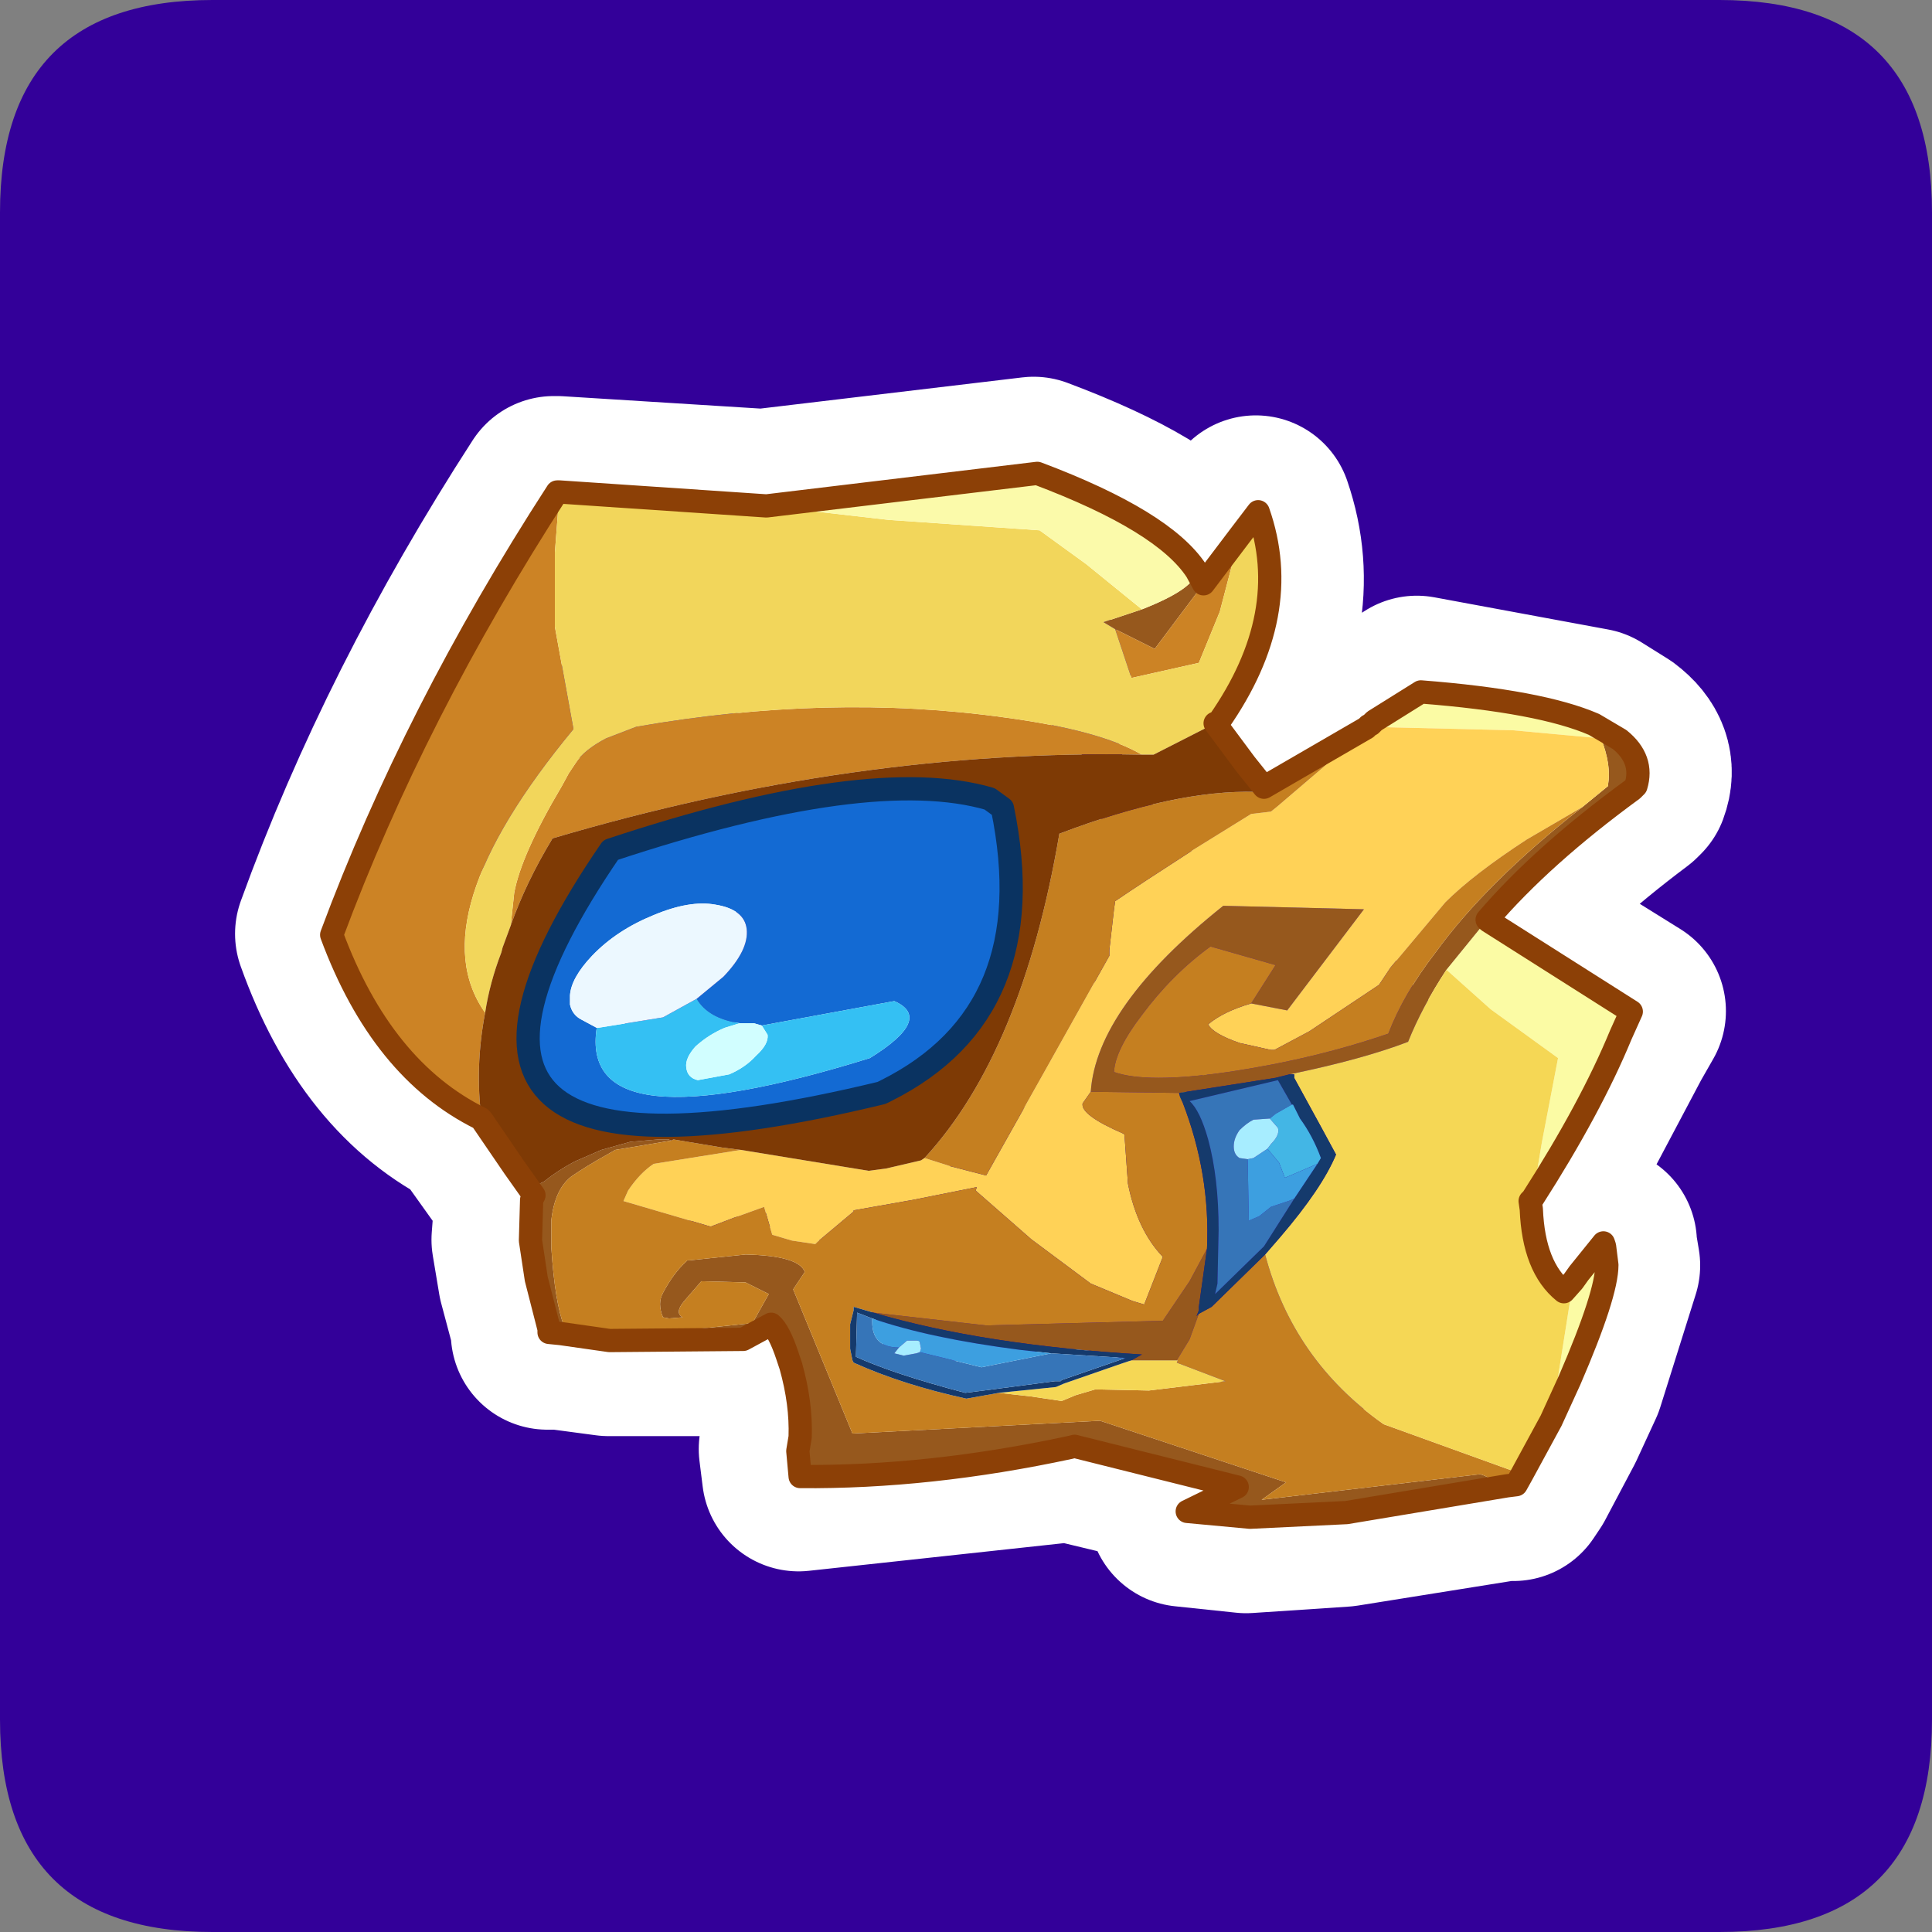 <?xml version="1.0" encoding="UTF-8" standalone="no"?>
<svg xmlns:ffdec="https://www.free-decompiler.com/flash" xmlns:xlink="http://www.w3.org/1999/xlink" ffdec:objectType="frame" height="30.0px" width="30.0px" xmlns="http://www.w3.org/2000/svg">
  <rect width="100%" height="100%" fill="#808080" stroke="none"/>
  <g transform="matrix(1.0, 0.0, 0.0, 1.0, 0.0, 0.0)">
    <use ffdec:characterId="1" height="30.0" transform="matrix(1.0, 0.0, 0.0, 1.0, 0.0, 0.0)" width="30.0" xlink:href="#shape0"/>
    <use ffdec:characterId="5" height="30.0" transform="matrix(1.0, 0.0, 0.0, 1.0, 0.0, 0.0)" width="30.0" xlink:href="#sprite0"/>
  </g>
  <defs>
    <g id="shape0" transform="matrix(1.0, 0.0, 0.0, 1.0, 0.0, 0.0)">
      <path d="M0.0 0.0 L30.0 0.0 30.0 30.0 0.0 30.0 0.0 0.0" fill="#33cc66" fill-opacity="0.0" fill-rule="evenodd" stroke="none"/>
    </g>
    <g id="sprite0" transform="matrix(1.0, 0.0, 0.0, 1.0, 0.0, 0.1)">
      <use ffdec:characterId="2" height="30.0" transform="matrix(1.0, 0.0, 0.0, 1.0, 0.0, -0.1)" width="30.0" xlink:href="#shape1"/>
      <use ffdec:characterId="4" height="45.9" transform="matrix(0.361, 0.0, 0.0, 0.361, 4.97, 7.07)" width="57.2" xlink:href="#sprite1"/>
    </g>
    <g id="shape1" transform="matrix(1.0, 0.0, 0.0, 1.0, 0.0, 0.1)">
      <path d="M3.3 -0.1 L26.7 -0.1 Q30.0 -0.1 30.0 3.2 L30.0 26.6 Q30.0 29.9 26.7 29.9 L3.3 29.9 Q0.0 29.9 0.0 26.6 L0.0 3.2 Q0.0 -0.1 3.3 -0.1 M18.55 16.65 L18.35 16.85 18.3 17.0 18.3 17.05 18.45 16.8 18.55 16.65 M18.75 16.65 L18.75 16.6 18.7 16.55 18.65 16.65 18.75 16.65 M13.35 17.7 L13.3 17.7 13.25 17.75 13.1 17.8 13.4 17.8 13.35 17.7" fill="#330099" fill-rule="evenodd" stroke="none"/>
      <path d="M8.65 7.55 L11.85 7.75 16.05 7.25 Q18.05 8.0 18.55 8.75 L18.65 8.95 19.5 7.85 Q20.05 9.45 18.9 11.1 L18.85 11.15 19.3 11.75 19.6 12.1 21.2 11.15 21.25 11.15 21.3 11.1 22.0 10.65 24.7 11.15 25.1 11.4 Q25.5 11.7 25.35 12.1 L25.3 12.15 Q23.9 13.2 23.05 14.2 L25.3 15.6 25.1 15.95 23.75 18.5 23.7 18.55 23.75 18.65 Q23.75 19.55 24.25 19.95 L24.4 19.8 24.45 19.65 24.85 19.2 24.85 19.25 24.9 19.55 24.35 21.3 24.05 21.95 23.6 22.8 23.5 22.95 23.35 22.95 20.85 23.35 19.35 23.45 18.4 23.35 19.15 22.95 16.65 22.35 16.55 22.35 12.4 22.8 12.35 22.4 12.4 22.2 12.25 21.1 12.2 20.95 11.95 20.45 11.5 20.7 9.45 20.7 8.7 20.6 8.5 20.6 8.5 20.5 8.3 19.75 8.2 19.15 8.25 18.5 8.25 18.45 7.95 18.0 7.45 17.3 7.45 17.25 Q5.9 16.5 5.15 14.4 6.4 10.95 8.6 7.55 L8.65 7.55 M15.55 12.45 Q16.2 15.6 13.75 16.85 L13.65 16.85 Q5.5 18.85 9.45 13.1 13.45 11.75 15.35 12.3 L15.55 12.45 Z" fill="none" stroke="#ffffff" stroke-linecap="round" stroke-linejoin="round" stroke-width="3.0"/>
    </g>
    <g id="sprite1" transform="matrix(1.0, 0.0, 0.0, 1.0, 0.5, 0.5)">
      <use ffdec:characterId="3" height="45.9" transform="matrix(1.0, 0.0, 0.0, 1.0, -0.5, -0.5)" width="57.2" xlink:href="#shape2"/>
    </g>
    <g id="shape2" transform="matrix(1.0, 0.0, 0.0, 1.0, 0.5, 0.5)">
      <path d="M49.7 19.2 L49.75 19.25 55.9 23.15 55.45 24.15 Q54.15 27.3 51.65 31.2 L52.05 28.8 52.75 25.15 49.85 23.05 47.95 21.35 49.7 19.2 M53.4 34.75 L53.65 34.4 54.7 33.1 54.75 33.25 54.85 34.05 Q54.85 35.3 53.25 39.0 L52.45 40.75 53.1 36.65 53.4 34.75 M44.5 10.9 L44.6 10.85 44.7 10.8 44.85 10.65 46.85 9.4 Q52.0 9.8 54.3 10.8 L54.6 11.4 50.8 11.05 44.55 10.9 44.6 10.85 44.55 10.9 44.5 10.9" fill="#fbfba4" fill-rule="evenodd" stroke="none"/>
      <path d="M54.3 10.8 L55.4 11.45 Q56.45 12.3 56.1 13.45 L55.95 13.6 Q52.05 16.45 49.7 19.2 L47.95 21.35 Q46.9 22.95 46.3 24.45 44.35 25.2 41.2 25.85 L40.6 26.0 36.45 26.65 32.65 26.6 Q32.9 22.95 38.35 18.6 L44.4 18.75 41.1 23.1 39.55 22.8 40.6 21.15 37.8 20.35 Q36.15 21.55 34.85 23.3 33.7 24.8 33.65 25.75 35.05 26.25 38.55 25.75 42.25 25.2 45.45 24.1 46.1 22.4 47.45 20.65 49.65 17.6 53.8 14.35 L54.9 13.45 54.9 13.4 Q55.05 12.55 54.6 11.4 L54.3 10.8 M50.55 43.55 L43.65 44.7 39.5 44.9 36.8 44.65 38.95 43.6 31.95 41.85 31.75 41.9 Q25.7 43.2 20.15 43.15 L20.05 42.05 20.15 41.45 Q20.2 40.0 19.75 38.4 L19.6 37.95 Q19.25 36.9 18.9 36.6 L17.7 37.25 11.95 37.3 9.85 37.0 9.35 36.95 9.35 36.8 8.8 34.65 8.55 33.0 8.6 31.25 8.7 31.05 8.95 30.55 9.15 30.45 Q9.7 30.0 10.45 29.6 L11.6 29.1 12.85 28.75 14.05 28.65 14.5 28.65 14.6 28.7 12.2 29.1 11.85 29.3 Q10.95 29.8 10.3 30.25 9.6 30.8 9.45 32.1 L9.45 33.35 Q9.6 35.65 10.0 36.7 L14.3 36.95 18.1 36.55 18.8 35.3 17.8 34.8 15.9 34.75 15.25 35.5 Q14.7 36.1 15.1 36.3 L14.5 36.35 14.25 36.3 Q14.0 35.7 14.25 35.25 14.7 34.4 15.25 33.9 L15.3 33.85 15.4 33.85 17.8 33.6 Q20.1 33.65 20.35 34.35 L19.85 35.1 22.4 41.3 33.05 40.75 41.05 43.4 40.0 44.15 49.4 43.05 49.55 43.1 50.55 43.55 M37.2 4.2 L37.5 4.75 35.4 7.55 33.7 6.7 33.2 6.4 34.85 5.85 Q37.15 4.95 37.2 4.2 M23.3 36.1 L28.15 36.65 35.75 36.45 36.9 34.75 37.65 33.35 37.3 35.85 37.3 36.0 37.2 36.25 37.3 36.15 36.9 37.25 36.35 38.15 34.4 38.15 34.85 37.9 Q28.05 37.5 23.3 36.1" fill="#96581d" fill-rule="evenodd" stroke="none"/>
      <path d="M44.5 10.95 L44.5 10.9 44.55 10.9 50.8 11.05 54.6 11.4 Q55.05 12.55 54.9 13.4 L54.9 13.45 53.8 14.35 51.4 15.75 Q49.1 17.25 47.9 18.45 L45.55 21.25 45.05 22.0 42.05 24.0 40.55 24.8 40.4 24.8 39.05 24.5 Q37.9 24.1 37.7 23.7 38.35 23.15 39.55 22.8 L41.1 23.1 44.4 18.75 38.35 18.6 Q32.9 22.95 32.65 26.6 L32.3 27.1 Q32.2 27.6 34.05 28.4 L34.1 28.45 34.25 30.55 Q34.65 32.55 35.75 33.7 L34.95 35.75 34.45 35.6 32.65 34.85 30.1 32.95 27.7 30.85 27.75 30.7 25.0 31.25 22.45 31.7 22.45 31.75 20.9 33.05 20.8 33.15 19.8 33.0 18.95 32.75 18.6 31.55 17.35 32.0 16.3 32.4 12.55 31.3 12.75 30.85 Q13.25 30.1 13.85 29.7 L17.6 29.1 20.35 29.55 23.1 30.0 23.85 29.9 25.35 29.55 25.5 29.45 26.6 29.8 28.15 30.2 30.65 25.75 33.45 20.75 33.45 20.5 33.65 18.75 33.7 18.4 Q34.8 17.65 37.05 16.2 L39.55 14.65 40.4 14.55 40.65 14.35 42.7 12.6 44.5 10.95 44.55 10.9 44.5 10.95" fill="#ffd257" fill-rule="evenodd" stroke="none"/>
      <path d="M51.2 43.05 L50.95 43.5 50.55 43.55 49.55 43.1 49.4 43.05 40.0 44.15 41.05 43.4 33.05 40.75 22.4 41.3 19.85 35.1 20.35 34.35 Q20.1 33.65 17.8 33.6 L15.4 33.85 15.3 33.85 15.25 33.9 Q14.7 34.4 14.25 35.25 14.0 35.7 14.25 36.3 L14.5 36.35 15.1 36.3 Q14.7 36.1 15.25 35.5 L15.9 34.75 17.8 34.8 18.8 35.3 18.1 36.55 14.3 36.95 10.0 36.7 Q9.6 35.65 9.45 33.35 L9.45 32.1 Q9.6 30.8 10.3 30.25 10.95 29.8 11.85 29.3 L12.2 29.1 14.6 28.7 14.7 28.65 16.8 29.0 17.6 29.1 13.85 29.7 Q13.25 30.1 12.75 30.85 L12.55 31.3 16.3 32.4 17.35 32.0 18.6 31.55 18.95 32.75 19.8 33.0 20.8 33.15 20.9 33.05 22.45 31.75 22.45 31.7 25.0 31.25 27.75 30.7 27.7 30.85 30.1 32.95 32.65 34.85 34.45 35.6 34.95 35.75 35.75 33.7 Q34.65 32.55 34.25 30.55 L34.1 28.45 34.05 28.4 Q32.2 27.6 32.3 27.1 L32.65 26.6 36.45 26.65 36.5 26.85 36.6 27.05 Q37.8 30.15 37.65 33.35 L36.9 34.75 35.75 36.45 28.15 36.65 23.3 36.1 22.45 35.85 22.45 36.0 22.3 36.6 22.3 37.65 22.4 38.15 22.45 38.25 Q24.55 39.2 27.3 39.8 L28.7 39.55 30.05 39.7 31.4 39.9 32.0 39.65 32.85 39.4 35.15 39.45 38.45 39.05 36.35 38.25 36.4 38.15 36.35 38.15 36.9 37.25 37.3 36.15 37.85 35.85 40.15 33.6 Q41.35 38.15 45.25 40.9 L51.2 43.05 M40.1 13.5 L44.5 10.95 42.7 12.6 40.65 14.35 40.4 14.55 39.55 14.65 37.05 16.2 Q34.8 17.65 33.7 18.4 L33.65 18.75 33.45 20.5 33.45 20.75 30.65 25.75 28.15 30.2 26.6 29.8 25.5 29.45 Q29.7 24.9 31.3 15.5 36.3 13.6 39.75 13.7 L40.1 13.5 M53.8 14.35 Q49.65 17.6 47.45 20.65 46.1 22.4 45.45 24.1 42.25 25.2 38.55 25.75 35.05 26.25 33.65 25.75 33.7 24.8 34.85 23.3 36.15 21.55 37.8 20.35 L40.6 21.15 39.55 22.8 Q38.35 23.15 37.7 23.7 37.9 24.1 39.05 24.5 L40.4 24.8 40.55 24.8 42.05 24.0 45.05 22.0 45.55 21.25 47.9 18.45 Q49.1 17.25 51.4 15.75 L53.8 14.35" fill="#c57f20" fill-rule="evenodd" stroke="none"/>
      <path d="M51.65 31.2 L51.55 31.3 51.6 31.65 Q51.7 34.15 53.0 35.2 L53.4 34.75 53.1 36.65 52.45 40.75 51.2 43.05 45.25 40.9 Q41.35 38.15 40.15 33.6 L40.8 32.85 Q42.6 30.75 43.2 29.3 L42.55 28.1 41.4 26.0 41.4 25.85 41.2 25.85 Q44.35 25.2 46.3 24.45 46.9 22.95 47.95 21.35 L49.85 23.05 52.75 25.15 52.05 28.8 51.65 31.2 M28.7 39.55 L31.15 39.3 31.5 39.15 33.95 38.3 34.4 38.15 36.35 38.15 36.4 38.15 36.35 38.25 38.45 39.05 35.15 39.45 32.85 39.4 32.0 39.65 31.4 39.9 30.05 39.7 28.7 39.55" fill="#f5d755" fill-rule="evenodd" stroke="none"/>
      <path d="M36.45 26.65 L40.6 26.0 41.2 25.85 41.4 25.85 41.4 26.0 42.55 28.1 43.2 29.3 Q42.6 30.75 40.8 32.85 L40.15 33.6 37.85 35.85 37.3 36.15 37.2 36.25 37.3 36.0 37.3 35.85 37.65 33.35 Q37.8 30.15 36.6 27.05 L36.5 26.85 36.45 26.65 M42.4 29.7 L42.55 29.45 Q42.2 28.5 41.65 27.75 L41.35 27.15 41.3 27.15 40.7 26.1 36.9 27.0 Q37.35 27.4 37.7 28.65 38.15 30.3 38.15 32.55 L38.1 34.85 38.0 35.3 40.1 33.25 41.4 31.2 42.4 29.7 M28.7 39.55 L27.3 39.8 Q24.55 39.2 22.45 38.25 L22.4 38.15 22.3 37.65 22.3 36.6 22.45 36.0 22.45 35.85 23.3 36.1 Q28.05 37.5 34.85 37.9 L34.4 38.15 33.95 38.3 31.5 39.15 31.15 39.3 28.7 39.55 M23.25 36.35 L22.6 36.1 22.55 38.0 Q24.2 38.75 27.25 39.55 L28.05 39.45 31.1 39.05 31.2 39.05 31.25 39.05 31.35 39.05 31.4 39.0 34.15 38.05 30.95 37.85 29.6 37.7 Q25.7 37.2 23.25 36.35" fill="#153a6c" fill-rule="evenodd" stroke="none"/>
      <path d="M41.3 27.15 L40.6 27.55 40.35 27.75 39.65 27.8 Q39.35 27.95 39.05 28.25 38.8 28.6 38.8 28.95 38.8 29.3 39.05 29.45 L39.4 29.5 39.45 32.15 39.55 32.1 39.9 31.95 40.4 31.55 41.15 31.3 41.4 31.2 40.1 33.25 38.0 35.3 38.1 34.85 38.15 32.55 Q38.15 30.3 37.7 28.65 37.35 27.4 36.9 27.0 L40.7 26.1 41.3 27.15 M23.25 36.35 L23.25 36.5 Q23.25 37.6 24.4 37.6 L24.2 37.85 24.6 37.95 25.15 37.85 25.3 37.8 27.95 38.45 30.95 37.85 34.15 38.05 31.4 39.0 31.35 39.05 31.25 39.05 31.2 39.05 31.1 39.05 28.05 39.45 27.25 39.55 Q24.2 38.75 22.55 38.0 L22.6 36.1 23.25 36.35" fill="#3675b8" fill-rule="evenodd" stroke="none"/>
      <path d="M41.3 27.15 L41.35 27.15 41.65 27.75 Q42.2 28.5 42.55 29.45 L42.4 29.7 41.0 30.3 40.75 29.65 40.25 29.05 40.4 28.85 Q40.8 28.45 40.7 28.15 L40.35 27.75 40.6 27.55 41.3 27.15" fill="#43b6e5" fill-rule="evenodd" stroke="none"/>
      <path d="M40.25 29.05 L40.75 29.65 41.0 30.3 42.4 29.7 41.4 31.2 41.15 31.3 40.4 31.55 39.9 31.95 39.55 32.1 39.45 32.15 39.4 29.5 39.65 29.45 40.25 29.05 M24.4 37.6 Q23.25 37.6 23.25 36.5 L23.25 36.35 Q25.7 37.2 29.6 37.7 L30.95 37.85 27.95 38.45 25.3 37.8 25.35 37.65 25.3 37.4 Q25.3 37.3 25.15 37.3 L24.75 37.3 24.4 37.6" fill="#3d9fe0" fill-rule="evenodd" stroke="none"/>
      <path d="M6.45 27.8 L6.4 27.75 Q2.15 25.65 0.0 19.85 3.55 10.3 9.7 0.8 L9.8 0.8 9.6 3.4 9.6 6.6 10.4 11.0 Q3.7 19.1 6.6 23.2 6.15 25.55 6.45 27.8 M37.5 4.75 L39.05 2.7 38.2 5.95 37.3 8.15 34.4 8.8 33.7 6.7 35.4 7.55 37.5 4.75 M7.7 19.45 L7.85 18.05 Q8.15 16.4 9.9 13.45 L10.2 12.9 10.5 12.45 Q10.85 11.9 11.8 11.4 L13.1 10.9 Q21.4 9.45 28.95 10.5 33.05 11.05 34.85 12.1 22.5 11.85 9.5 15.7 8.35 17.6 7.7 19.45" fill="#cc8325" fill-rule="evenodd" stroke="none"/>
      <path d="M9.8 0.8 L18.7 1.4 23.95 2.0 30.45 2.45 32.45 3.9 34.85 5.85 33.2 6.4 33.7 6.7 34.4 8.8 37.3 8.15 38.2 5.95 39.05 2.7 39.85 1.65 Q41.4 6.05 38.15 10.7 L38.0 10.75 35.35 12.1 34.85 12.1 Q33.05 11.05 28.95 10.5 21.4 9.45 13.1 10.9 L11.8 11.4 Q10.85 11.9 10.5 12.45 L10.2 12.9 9.9 13.45 Q8.15 16.4 7.85 18.05 L7.7 19.45 7.35 20.4 7.3 20.6 Q6.8 21.9 6.6 23.2 3.7 19.1 10.4 11.0 L9.6 6.6 9.6 3.4 9.8 0.8" fill="#f2d65b" fill-rule="evenodd" stroke="none"/>
      <path d="M18.7 1.4 L30.35 0.0 Q35.8 2.05 37.2 4.2 37.15 4.95 34.85 5.85 L32.45 3.9 30.45 2.45 23.95 2.0 18.7 1.4" fill="#fbfaaa" fill-rule="evenodd" stroke="none"/>
      <path d="M8.7 31.05 L7.85 29.85 6.45 27.8 Q6.15 25.55 6.6 23.2 6.8 21.9 7.3 20.6 L7.35 20.4 7.7 19.45 Q8.35 17.6 9.5 15.7 22.5 11.85 34.85 12.1 L35.35 12.1 38.0 10.75 39.3 12.5 40.1 13.5 39.75 13.7 Q36.3 13.6 31.3 15.5 29.7 24.9 25.5 29.45 L25.35 29.55 23.85 29.9 23.1 30.0 20.35 29.55 17.6 29.1 16.8 29.0 14.7 28.65 14.6 28.7 14.5 28.65 14.05 28.65 12.85 28.75 11.6 29.1 10.45 29.6 Q9.7 30.0 9.15 30.45 L8.95 30.55 8.7 31.05 M28.85 14.4 L28.3 14.0 Q23.15 12.5 12.0 16.2 1.1 32.1 23.65 26.65 L23.85 26.55 Q30.65 23.15 28.85 14.4" fill="#7e3a05" fill-rule="evenodd" stroke="none"/>
      <path d="M28.85 14.4 Q30.65 23.15 23.85 26.55 L23.65 26.65 Q1.1 32.1 12.0 16.2 23.15 12.5 28.3 14.0 L28.85 14.4 M11.4 23.85 Q10.6 29.05 23.15 25.15 25.9 23.45 24.2 22.7 L18.5 23.75 18.15 23.65 17.55 23.65 Q16.2 23.45 15.7 22.6 L16.85 21.65 Q17.95 20.5 17.85 19.6 17.75 18.75 16.5 18.55 15.4 18.35 13.85 19.0 12.25 19.65 11.2 20.75 10.3 21.7 10.25 22.45 L10.25 22.75 10.25 22.85 Q10.35 23.3 10.75 23.5 L11.4 23.85" fill="#136ad3" fill-rule="evenodd" stroke="none"/>
      <path d="M11.4 23.85 L11.45 23.85 14.25 23.4 15.7 22.6 Q16.2 23.45 17.55 23.65 L16.9 23.85 Q16.2 24.15 15.65 24.65 15.2 25.15 15.25 25.55 15.3 26.0 15.75 26.1 L17.1 25.85 Q17.8 25.55 18.25 25.05 18.8 24.55 18.75 24.15 L18.5 23.75 24.2 22.7 Q25.9 23.45 23.15 25.15 10.6 29.05 11.4 23.85" fill="#34c0f3" fill-rule="evenodd" stroke="none"/>
      <path d="M15.7 22.6 L14.25 23.4 11.45 23.85 11.4 23.85 10.75 23.5 Q10.35 23.3 10.25 22.85 L10.25 22.75 10.25 22.45 Q10.3 21.7 11.2 20.75 12.25 19.65 13.85 19.0 15.4 18.35 16.5 18.55 17.75 18.75 17.85 19.6 17.95 20.5 16.85 21.65 L15.7 22.6" fill="#ecf8ff" fill-rule="evenodd" stroke="none"/>
      <path d="M18.5 23.75 L18.75 24.15 Q18.8 24.55 18.25 25.05 17.8 25.55 17.1 25.85 L15.75 26.1 Q15.3 26.0 15.25 25.55 15.2 25.15 15.65 24.65 16.2 24.15 16.9 23.85 L17.55 23.65 18.15 23.65 18.5 23.75" fill="#d1feff" fill-rule="evenodd" stroke="none"/>
      <path d="M40.35 27.75 L40.7 28.15 Q40.8 28.45 40.4 28.85 L40.25 29.05 39.65 29.45 39.4 29.5 39.05 29.45 Q38.8 29.3 38.8 28.95 38.8 28.6 39.05 28.25 39.35 27.95 39.65 27.8 L40.35 27.75 M25.3 37.8 L25.15 37.85 24.6 37.95 24.2 37.85 24.4 37.6 24.75 37.3 25.15 37.3 Q25.3 37.3 25.3 37.4 L25.35 37.65 25.3 37.8" fill="#a7edff" fill-rule="evenodd" stroke="none"/>
      <path d="M54.3 10.8 L55.4 11.45 Q56.45 12.3 56.1 13.45 L55.95 13.6 Q52.05 16.45 49.7 19.2 L49.75 19.25 55.9 23.15 55.45 24.15 Q54.15 27.3 51.65 31.2 L51.55 31.3 51.6 31.65 Q51.7 34.15 53.0 35.2 L53.4 34.75 53.65 34.4 54.7 33.1 54.75 33.25 54.85 34.05 Q54.85 35.3 53.25 39.0 L52.45 40.75 51.2 43.05 50.95 43.5 50.55 43.55 43.65 44.7 39.5 44.9 36.8 44.65 38.95 43.6 31.95 41.85 31.75 41.9 Q25.7 43.2 20.15 43.15 L20.05 42.05 20.15 41.45 Q20.2 40.0 19.75 38.4 L19.6 37.95 Q19.25 36.9 18.9 36.6 L17.7 37.25 11.95 37.3 9.85 37.0 9.35 36.95 9.35 36.8 8.8 34.65 8.55 33.0 8.6 31.25 8.7 31.05 7.85 29.85 6.45 27.8 6.4 27.75 Q2.15 25.65 0.0 19.85 3.55 10.3 9.7 0.8 L9.8 0.8 18.7 1.4 30.35 0.0 Q35.8 2.05 37.2 4.2 L37.5 4.75 39.05 2.7 39.85 1.65 Q41.4 6.05 38.15 10.7 L38.0 10.75 39.3 12.5 40.1 13.5 44.5 10.95 44.55 10.9 44.6 10.85 44.7 10.8 44.85 10.65 46.85 9.4 Q52.0 9.8 54.3 10.8" fill="none" stroke="#8c4006" stroke-linecap="round" stroke-linejoin="round" stroke-width="1.0"/>
      <path d="M28.85 14.4 Q30.65 23.15 23.85 26.55 L23.65 26.65 Q1.1 32.1 12.0 16.2 23.15 12.5 28.3 14.0 L28.85 14.4 Z" fill="none" stroke="#0a3361" stroke-linecap="round" stroke-linejoin="round" stroke-width="1.0"/>
    </g>
  </defs>
</svg>
